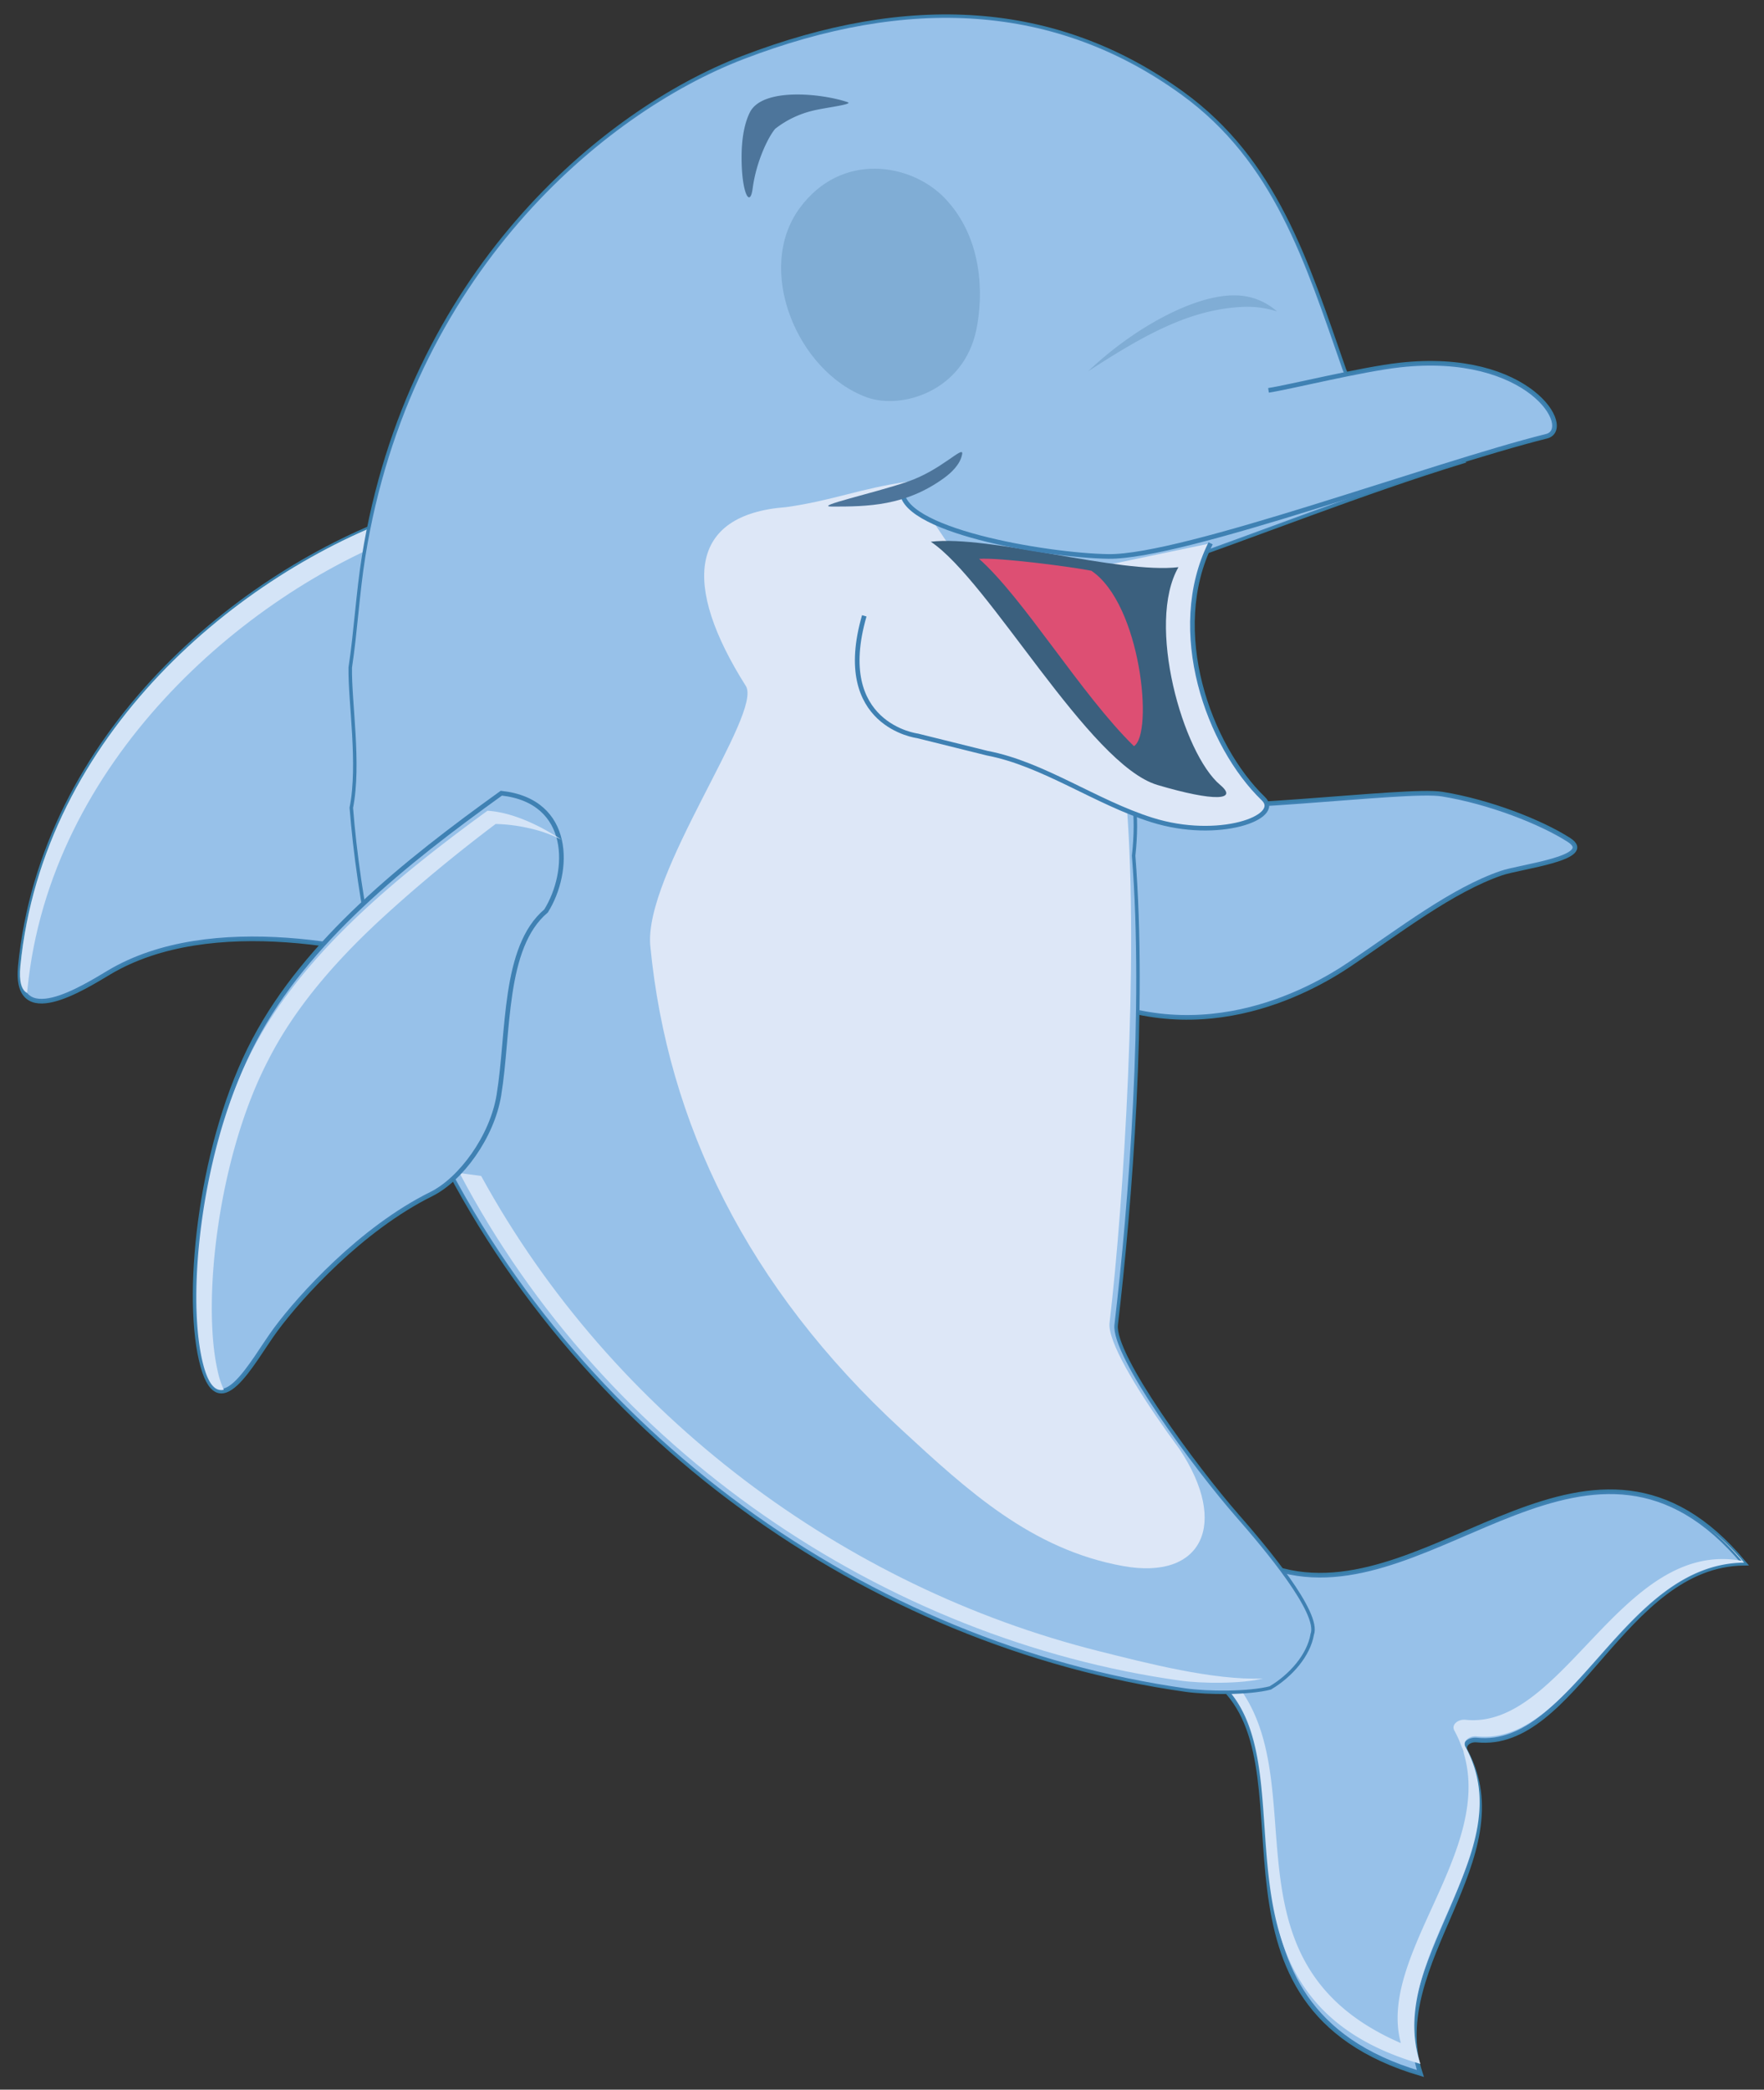 <svg id="Layer_1" data-name="Layer 1" xmlns="http://www.w3.org/2000/svg" viewBox="0 0 380 450"><rect x="0" y="0" width="380" height="450" fill="#333333" stroke="none"/><defs><style>.cls-1,.cls-3{fill:#a8d0ed;}.cls-1,.cls-3,.cls-6{stroke:#397faa;stroke-miterlimit:10;}.cls-1,.cls-10,.cls-2,.cls-3,.cls-4,.cls-5,.cls-6,.cls-7,.cls-8,.cls-9{fill-rule:evenodd;}.cls-2{fill:#f4fbff;}.cls-3{stroke-width:0.75px;}.cls-4,.cls-6{fill:#fff;}.cls-5{fill:#8bb6d4;}.cls-7{fill:#355668;}.cls-8{fill:#ff415a;}.cls-9{fill:#4b718c;}.cls-10{fill:#5889d9;opacity:0.2;}</style></defs><path class="cls-1" d="M239.3,173.22c21.75,2.52,63.35-3.51,71.37-2.21,10.12,1.64,21.29,6,27.3,9.86s-10.5,5.75-14.54,7.15c-10.66,3.67-21.73,12.29-32.56,19.55-8.87,6-33.67,19.79-60.89,4.69C230.72,194.26,226.9,182.59,239.3,173.22Z"/><path class="cls-1" d="M276.42,338.25c32.89,8.31,66.64-40.85,99.29-1.62-26.1.26-36.49,40.3-57.6,38.08-1.55-.17-3.12,1-2.41,2.35,12.35,23.14-17.47,45.82-9.72,69.46-49.17-14.54-23.47-63.6-42.21-82.85Q270.1,351,276.42,338.25Z"/><path class="cls-2" d="M368.47,329.35a53.91,53.91,0,0,1,7.24,7.15c-26.1.26-36.49,39.59-57.6,37.41-1.55-.16-3.12,1-2.41,2.3,12.35,22.74-17.47,45-9.72,68.24-49.17-14.29-23.47-62.48-42.21-81.38l1.1-2.17c19.95,21.51-3.94,61.41,36.9,79.07-5.51-20.26,23.87-44.59,11.52-67.32-.7-1.3.86-2.46,2.42-2.3,21.1,2.18,33.58-39,59.5-34.23A56.74,56.74,0,0,0,368.47,329.35Z"/><path class="cls-1" d="M87.49,110.7C51.57,123.25,9.31,158.16,4.39,208c-1.42,14.3,13.68,4.64,19.13,1.4,21.81-13,56-5.59,72.38.06C94.31,178.69,89.08,141.46,87.49,110.7Z"/><path class="cls-2" d="M87.49,110.7C51.57,123.25,9.31,158.16,4.39,208c-.34,3.46.27,5.22,1.47,5.85,0-.27,0-.55.06-.86,4.82-48.77,46.34-84.89,81.78-98.16Q87.6,112.77,87.49,110.7Z"/><path class="cls-3" d="M273.64,363.49c-4.64,1.2-13.48,1.14-18.27.46-68-9.63-132.27-54.79-163.21-121-9.93-21.27-15-50.09-16.48-69,1.87-9.42-.34-22.6-.23-30.19,1.18-7.8,1.62-16.08,2.87-23.88,9.78-60.79,51.29-95.82,81.74-107.5,35.48-13.6,67.38-12.07,94.66,7.7,20.07,14.55,26.71,36.08,34.85,59.4,2.12,6.07,15.11,13.83,25.44,20-21.77,6.68-43.55,15.45-65.31,23l-7.35,44.32c1.74,2.79,2.86,8.23,1.86,17.48,2.59,33.15-.69,75-3.76,101-.78,6.59,17.12,30.85,26.07,41.07,6.06,6.91,17.9,21,16.16,25.61C281.92,356.43,278.1,360.84,273.64,363.49Z"/><path class="cls-2" d="M272.06,361.46c-4.53,1.16-13.16,1.11-17.83.45C190.68,353,130.45,312.43,99,252.61l4.65.63C132,305,182,341.83,236.66,355.55,246.94,358.13,261.38,361.89,272.06,361.46Z"/><path class="cls-4" d="M169.34,109.21c-20.91,1.56-22.5,16.67-8.67,38.52,3.69,5.82-22.07,40.59-20.58,56,3.69,38.13,20.94,73.54,54.08,104.1,14.22,13.11,28,25.86,47.81,29.42,17,3.06,22.85-9.06,12.11-25.18-.91-1.24-1.82-2.49-2.71-3.74v0h0c-6.83-9.63-12.81-19.6-12.36-23.46,3.08-26.08,6.29-78.23,3.7-111.37-16.66-25.75-30.66-44-47.32-69.75C185.4,105.17,179.34,107.81,169.34,109.21Z"/><path class="cls-5" d="M172.27,44.81C162.57,58,171.7,80,186.64,85.53c7.53,2.78,20.93-1.24,23.68-14.52,1.55-7.48,1.46-19.79-6.85-28.39C196.21,35.12,181.23,32.61,172.27,44.81Z"/><path class="cls-1" d="M108,170.81C87.21,185.75,66.09,202.6,54.78,224s-15,53.47-11.43,68.87,10.9.37,16.09-6.63,18.3-21.58,33.47-29.1c6.34-3.14,13.09-12.31,14.56-21.29,2.21-13.47.86-31.83,10.16-39.68C122.89,187.75,123.35,172.49,108,170.81Z"/><path class="cls-2" d="M105,174.59l-.14.11,0,0-1.37,1,0,0,0,0-1.07.79h0l0,0h0l0,0-.3.21c-18.81,13.93-37.44,29.65-47.68,49.3-10.8,20.73-14.29,51.9-10.9,66.85,1.19,5.27,2.83,6.86,4.68,6.43a18.61,18.61,0,0,1-1.35-4.13c-3.39-14.95.11-46.12,10.91-66.85C63.43,217.15,72.12,207.13,82,198c7.8-7.18,16.3-14.18,24.77-20.56a35.47,35.47,0,0,1,6.83.83h0a29.71,29.71,0,0,1,7.39,2.57c-5-3.28-10.79-5.94-16-6.25Z"/><path class="cls-6" d="M260.79,117c-9.38,18.83-.47,43.59,11.37,55,4.15,4-9.7,9.09-24,4.58-12.1-3.8-23.45-12.09-35.47-14.38l-15.06-3.74s-18.25-2.28-11.45-25.84"/><path class="cls-7" d="M200.51,116.66c12.59,8.36,34.07,48,48.83,52.38,12.38,3.67,17.43,3.28,13.52,0-8.06-6.75-16-34.74-9-46.9C241.11,123.63,213.23,115.17,200.51,116.66Z"/><path class="cls-8" d="M235.1,122.91c-4.24-.85-19.88-2.89-24.18-2.56,9.65,8.55,22,29.25,33.35,40.33C248.51,158.1,245.84,130.15,235.1,122.91Z"/><path class="cls-1" d="M273.26,84.06c4.5-.68,20-4.53,28.3-5.45,27.83-3.09,37.68,13.82,31.57,15.34-24.69,6.15-78.26,26.1-94.35,25.88-13.37-.19-45.87-5.74-44.39-14.67"/><path class="cls-9" d="M195.39,103.77c-7.57,2.54-20.2,5.29-16.23,5.32,7.75,0,15.9-.1,24.25-6.18,1.36-1,3.46-2.82,3.86-5.13C207.61,95.78,202.74,101.3,195.39,103.77Z"/><path class="cls-5" d="M275.09,67.06a21.28,21.28,0,0,0-8.12-.93c-11.39.73-21.26,6.52-32.56,13.82,9.74-9.29,23-16.58,31.83-16.34A13.65,13.65,0,0,1,275.09,67.06Z"/><path class="cls-9" d="M162.14,40.56c-.52,3.93-2,1.56-2.32-4.18-.21-4,0-8.73,1.71-12.17C164.22,18.79,177,20.1,182.59,22c1.37.48-4.87,1.18-7.47,1.83A21.09,21.09,0,0,0,167,27.73C165.49,29.48,162.9,34.8,162.14,40.56Z"/><path class="cls-10" d="M375.71,336.5a55.54,55.54,0,0,0-5.92-6c-30.8-27.36-62.47,15.58-93.37,7.77l-.06.12c-3.29-4.46-7.14-9-9.84-12.06-8.95-10.22-26.85-34.48-26.07-41.07,2.08-17.71,4.26-42.68,4.64-67.27,20.93,4.43,38.59-5.58,45.78-10.4,10.83-7.26,21.9-15.88,32.56-19.55,4-1.4,20.43-3.4,14.54-7.15s-17.18-8.22-27.3-9.86c-4.69-.76-20.85,1-37.81,2.06a2.3,2.3,0,0,0-.7-1.12c-11.47-11-20.19-34.6-12.2-53.18,18.35-6.6,36.7-13.71,55.05-19.34l-.32-.19c7-2.15,13.34-4,18.44-5.29,6.11-1.52-3.74-18.43-31.57-15.34-3.13.35-7.29,1.11-11.49,2a8.17,8.17,0,0,1-.5-1.1c-8.14-23.32-14.78-44.85-34.85-59.4-27.28-19.77-59.18-21.3-94.66-7.7C130.63,23.67,90.87,56.77,79.41,113.87c-33.9,14.65-70.46,48-75,94.11,0,.45-.07.87-.09,1.26v.22c0,.3,0,.59,0,.86.46,10.82,14.09,2.11,19.21-.94,13.1-7.8,30.66-8.24,46.15-6.13A101.39,101.39,0,0,0,54.78,224C46.21,240.11,42,262.42,42.05,279a63.94,63.94,0,0,0,1.24,14c1.09,4.84,2.57,6.57,4.23,6.49,3.69.23,8.33-8.47,11.92-13.32,5.19-7,18.3-21.58,33.47-29.1a20.58,20.58,0,0,0,4.72-3.37C130.25,314.05,191.15,354.85,255.37,364a63.74,63.74,0,0,0,9.09.48c17.41,19.73-7,67.73,41.52,82.09-.25-.75-.45-1.51-.63-2.26l.63.19a25.25,25.25,0,0,1-1.28-7.23c.53-16.4,14.33-32.41,14-48.54a24.69,24.69,0,0,0-3-12.47.75.75,0,0,1-.08-.24,2.38,2.38,0,0,1,2.49-1.26c21.11,2.22,31.5-37.82,57.6-38.08l-.11-.12Z"/></svg>